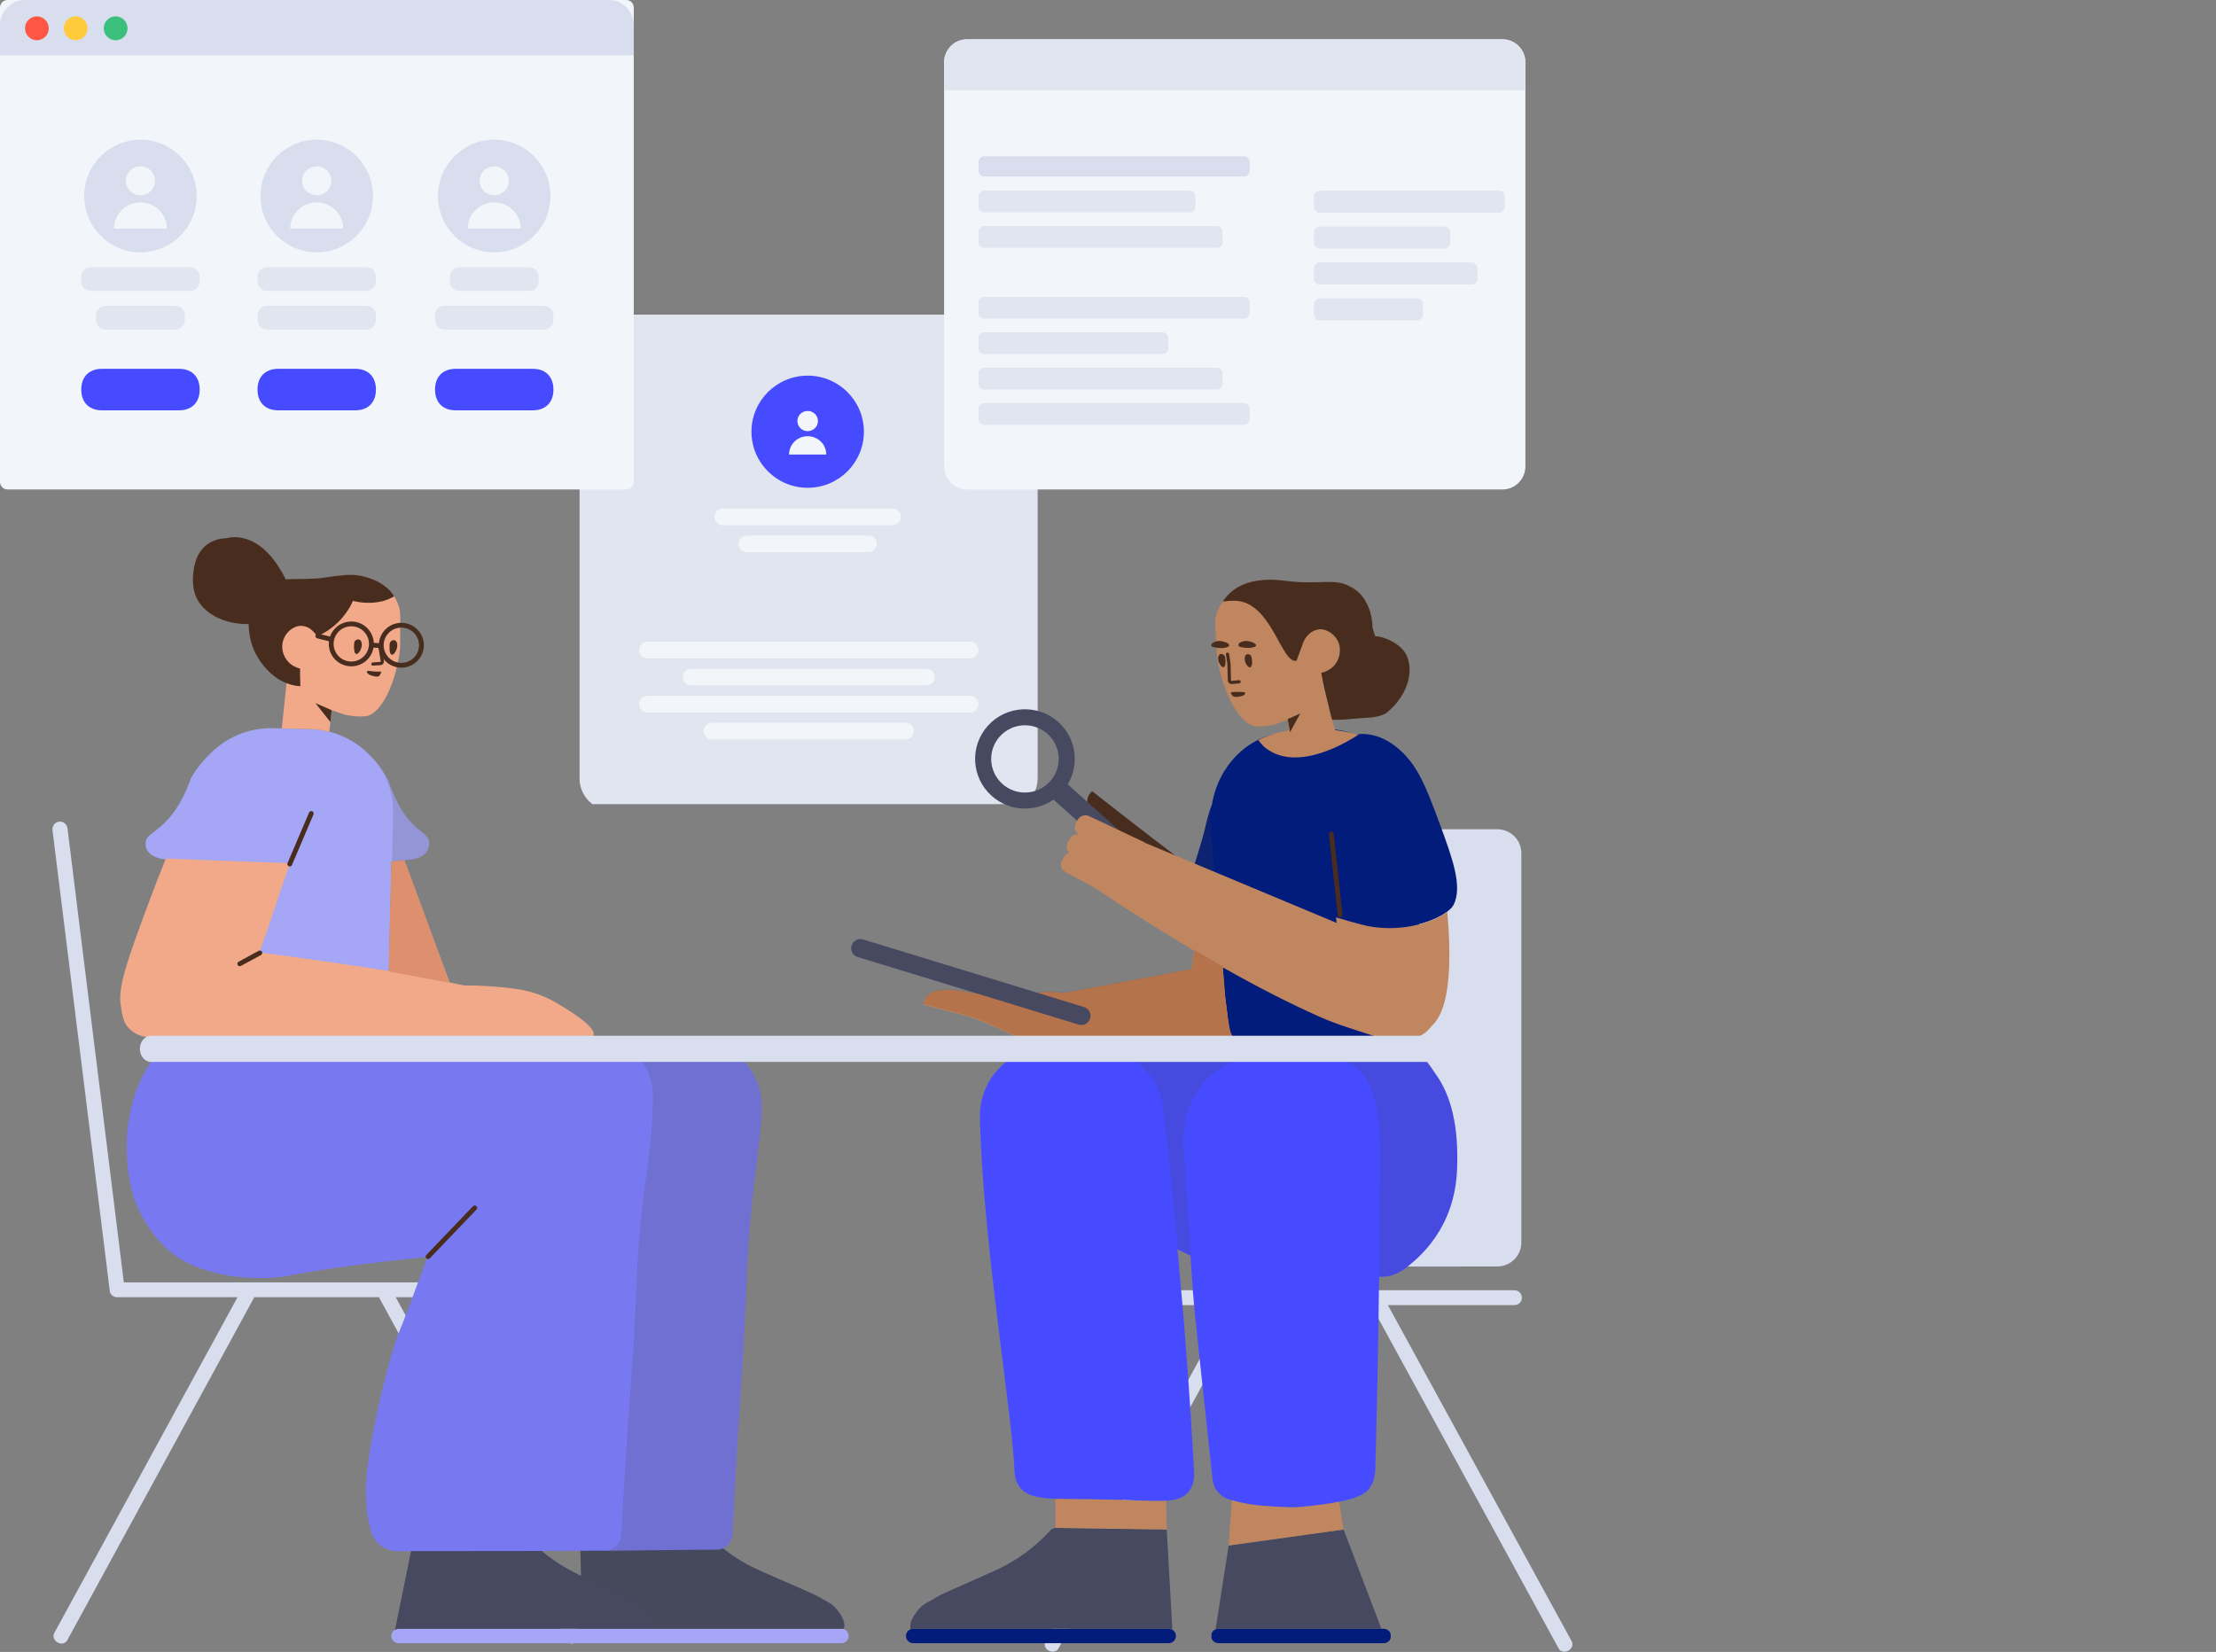 <svg width="507" height="378" viewBox="0 0 507 378" fill="none" xmlns="http://www.w3.org/2000/svg">
<rect x="0" y="0" width="507" height="378" fill="#808080" stroke="none"/>
<path d="M317.529 298.638H346.533C347.413 298.638 348.183 297.908 348.183 297.031V296.848C348.183 295.971 347.413 295.24 346.46 295.24H319.583C303.303 295.24 287.023 295.24 270.78 295.24H245.846C244.966 295.24 244.196 295.971 244.196 296.848V297.031C244.196 297.908 244.93 298.638 245.846 298.638H281.23L271.476 316.469C264.546 329.184 257.616 341.863 250.65 354.579L239.173 375.552C238.77 376.283 239.1 377.233 239.87 377.671L240.016 377.744C240.786 378.146 241.776 377.927 242.143 377.233L285.08 298.638H313.68L356.616 377.233C356.983 377.927 357.973 378.183 358.743 377.744L358.89 377.671C359.66 377.233 359.99 376.283 359.586 375.552L348.11 354.579C341.18 341.863 334.25 329.184 327.283 316.469L317.529 298.638ZM348.073 284.32V263.075C348.073 246.872 348.073 230.707 348.073 214.541V195.234C348.073 192.207 345.611 189.754 342.573 189.754H282.733C279.695 189.754 277.233 192.207 277.233 195.234V284.383C277.233 287.409 279.695 289.863 282.733 289.863C282.735 289.863 282.737 289.863 282.739 289.863L342.579 289.8C345.614 289.797 348.073 287.344 348.073 284.32Z" fill="#D8DEED"/>
<g clip-path="url(#clip0_72_1286)">
<path d="M230.047 72H139.953C135.891 72 132.599 75.288 132.599 79.344V178.125C132.599 182.181 135.891 185.469 139.953 185.469H230.047C234.109 185.469 237.402 182.181 237.402 178.125V79.344C237.402 75.288 234.109 72 230.047 72Z" fill="#E1E5F0"/>
<path d="M148.108 146.854H221.95C223.002 146.854 223.854 147.705 223.854 148.755C223.854 149.805 223.002 150.656 221.95 150.656H148.108C147.057 150.656 146.205 149.805 146.205 148.755C146.205 147.705 147.057 146.854 148.108 146.854ZM148.108 159.211H221.95C223.002 159.211 223.854 160.063 223.854 161.112C223.854 162.162 223.002 163.014 221.95 163.014H148.108C147.057 163.014 146.205 162.162 146.205 161.112C146.205 160.063 147.057 159.211 148.108 159.211ZM158.112 153.033H211.946C212.998 153.033 213.85 153.884 213.85 154.934C213.85 155.984 212.998 156.835 211.946 156.835H158.112C157.061 156.835 156.208 155.984 156.208 154.934C156.208 153.884 157.061 153.033 158.112 153.033ZM162.876 165.39H207.183C208.234 165.39 209.086 166.241 209.086 167.291C209.086 168.341 208.234 169.192 207.183 169.192H162.876C161.825 169.192 160.972 168.341 160.972 167.291C160.972 166.241 161.825 165.39 162.876 165.39Z" fill="#F2F6FB"/>
<path d="M184.791 111.619C191.895 111.619 197.653 105.874 197.653 98.787C197.653 91.7 191.895 85.954 184.791 85.954C177.687 85.954 171.929 91.7 171.929 98.787C171.929 105.874 177.687 111.619 184.791 111.619Z" fill="#474BFF"/>
<path d="M184.786 98.658C183.489 98.658 182.437 97.623 182.437 96.346C182.437 95.069 183.489 94.034 184.786 94.034C186.084 94.034 187.135 95.069 187.135 96.346C187.135 97.623 186.084 98.658 184.786 98.658ZM184.786 99.814C187.138 99.814 189.044 101.691 189.044 104.005H180.528C180.528 101.691 182.435 99.814 184.786 99.814Z" fill="#F2F6FB"/>
<path d="M198.7 122.551H170.883C169.831 122.551 168.979 123.402 168.979 124.452C168.979 125.502 169.831 126.353 170.883 126.353H198.7C199.751 126.353 200.603 125.502 200.603 124.452C200.603 123.402 199.751 122.551 198.7 122.551Z" fill="#F2F6FB"/>
<path d="M204.216 116.372H165.367C164.315 116.372 163.463 117.223 163.463 118.273C163.463 119.323 164.315 120.174 165.367 120.174H204.216C205.267 120.174 206.119 119.323 206.119 118.273C206.119 117.223 205.267 116.372 204.216 116.372Z" fill="#F2F6FB"/>
</g>
<g clip-path="url(#clip1_72_1286)">
<path d="M208.938 376H267.384C268.303 376 269.039 375.267 269.039 374.351C269.039 373.435 268.303 372.702 267.384 372.702H208.938C208.018 372.702 207.283 373.435 207.283 374.351C207.283 375.267 208.018 376 208.938 376ZM316.524 376C317.444 376 318.179 375.366 318.179 374.605V374.098C318.179 373.337 317.407 372.702 316.524 372.702H278.823C277.903 372.702 277.168 373.337 277.168 374.098V374.605C277.168 375.366 277.94 376 278.823 376H316.524Z" fill="#011C7B"/>
<path d="M208.388 372.822C208.58 372.745 208.791 372.702 209.011 372.702H267.457C267.693 372.702 267.916 372.75 268.118 372.837C268.167 372.671 268.193 372.494 268.193 372.311L266.943 349.986L241.637 349.619C241.232 349.619 240.864 349.731 240.533 349.991C236.34 354.521 232.331 357.047 229.425 358.533C227.182 359.684 219.678 362.878 216.294 364.438C215.254 364.907 213.713 365.75 211.673 366.966C211.188 367.255 210.751 367.617 210.377 368.038C209.319 369.227 208.656 370.292 208.386 371.234C208.313 371.457 208.313 371.643 208.276 371.865C208.239 372.051 208.276 372.237 208.276 372.423V372.46C208.302 372.586 208.34 372.707 208.388 372.822ZM278.108 372.872C278.342 372.764 278.61 372.702 278.897 372.702H316.051L307.403 349.986L281.104 353.65L278.108 372.872Z" fill="#474961"/>
<path d="M269.409 285.878C270.47 286.403 271.46 286.894 272.38 287.351L272.57 290.249C272.791 294.055 273.048 297.397 273.343 300.343C273.563 302.66 276.395 328.904 277.425 338.534C277.646 340.719 279.228 342.572 281.398 343.168C284.671 344.094 286.768 344.624 295.264 344.922C295.816 344.955 296.368 344.922 296.883 344.888C305.122 344.227 309.241 343.035 310.161 342.638C311.338 342.142 311.963 341.91 312.588 341.347C314.795 339.428 314.648 336.383 314.685 335.258C314.871 328.087 315.371 308.778 315.523 292.165C315.745 292.166 315.969 292.167 316.193 292.167C318.286 292.167 320.3 291.288 322.156 289.749C324.525 287.77 332.855 281.227 333.371 267.46C333.731 257.882 332.056 250.607 328.349 245.634C328.349 245.598 323.733 238.343 320.93 238.343H279.634C276.765 238.44 263.952 238.771 241.195 239.335L241.209 239.423C241.082 239.42 240.955 239.417 240.828 239.414C231.522 239.244 223.982 246.635 224.202 255.661C224.202 255.729 224.202 255.763 224.202 255.831C224.791 283.828 231.669 323.712 232.147 337.2C232.184 337.711 232.331 338.834 233.103 340.027C235.494 343.671 241.085 342.854 254.143 343.16C265.251 343.433 269.738 344.25 272.018 341.253C273.269 339.618 273.232 337.745 273.195 336.893C272.286 319.805 270.962 302.556 269.409 285.878Z" fill="#474BFF"/>
<path opacity="0.177" d="M269.488 285.807C270.549 286.333 271.539 286.824 272.459 287.28L270.773 261.609C270.736 260.12 270.552 251.118 277.871 245.392C283.205 241.256 289.678 240.991 293.982 240.825C300.602 240.561 305.752 242.281 306.745 242.612C307.996 243.043 308.621 243.274 309.246 243.572C316.382 247.014 315.83 263.561 315.756 266.573C315.683 270.379 315.646 276.303 315.646 283.187C315.646 285.987 315.63 288.975 315.602 292.056C315.798 292.056 315.995 292.057 316.193 292.057C318.286 292.057 320.3 291.178 322.156 289.639C324.525 287.661 332.855 281.117 333.371 267.35C333.731 257.773 332.056 250.497 328.349 245.524C328.349 245.488 323.733 238.233 320.93 238.233H279.634C276.839 238.328 264.294 238.704 242 239.359C244.718 239.419 247.413 239.479 250.138 239.539C258.414 239.744 265.292 245.84 266.175 253.81C267.343 264.089 268.465 274.825 269.488 285.807Z" fill="#444444"/>
<path d="M269.245 196.026C263.838 191.995 249.861 181.04 249.861 181.04C245.3 185.144 256.261 192.508 256.261 192.508" fill="#482D1F"/>
<path d="M244.29 179.483C247.033 174.918 246.247 168.912 242.128 165.217C237.448 161.02 230.239 161.396 226.025 166.058C221.811 170.72 222.189 177.902 226.869 182.099C230.891 185.707 236.781 185.936 241.032 182.97L254.096 194.688C254.398 194.959 254.863 194.934 255.135 194.634L257.35 192.183C257.622 191.882 257.598 191.419 257.296 191.148L244.29 179.483ZM240.239 178.807C237.384 181.965 232.5 182.22 229.33 179.377C226.16 176.533 225.904 171.668 228.758 168.51C231.613 165.352 236.497 165.097 239.667 167.94C242.837 170.784 243.093 175.649 240.239 178.807Z" fill="#474961"/>
<path d="M277.306 184.008C276.754 185.449 276.307 186.928 275.965 188.445C273.931 197.47 270.605 202.784 272.895 207.104C274.247 209.653 276.844 210.417 278.858 210.632L280.242 227.854C280.79 232.517 281.157 235.112 281.341 235.637C281.307 239.948 286.743 238.851 296.864 238.851C308.641 238.851 324.35 240.431 325.287 236.089C326.131 232.177 325.928 223.97 324.68 211.47C328.772 210.403 331.783 208.559 332.55 207.067C334.71 202.922 332.232 196.223 329.469 188.705C326.141 179.693 324.335 175.26 320.262 171.597C316.889 168.571 313.204 167.526 310.099 168.11C307.592 167.105 304.839 166.66 301.995 166.91L293.933 167.618C285.346 168.309 278.694 175.465 277.306 184.008Z" fill="#011C7B"/>
<path opacity="0.177" d="M277.053 184.543C276.58 185.839 276.19 187.165 275.884 188.523C273.849 197.547 270.524 202.862 272.814 207.182C274.15 209.699 276.7 210.476 278.703 210.701L278.615 209.607L278.59 209.241L276.992 189.629L276.946 188.971C276.82 187.475 276.861 185.991 277.053 184.543Z" fill="#444444"/>
<path d="M305.467 167.063C304.83 164.935 303.915 161.417 302.72 156.51L302.615 154.446C302.688 154.042 302.756 154.029 303.124 153.92C304.081 153.663 304.595 153.045 305.257 152.312C306.471 150.919 306.802 148.868 306.213 146.999C305.478 145.204 303.565 143.848 301.799 143.994C301.137 144.068 300.512 144.324 299.924 144.691L299.887 144.727C299.703 144.91 299.445 144.947 299.188 144.984C298.563 144.984 298.048 144.544 298.011 143.921L297.68 134.358C297.68 133.735 297.202 133.296 296.576 133.296C295.216 133.296 293.891 133.222 292.531 132.929C292.347 132.929 292.199 132.892 292.052 132.892C290.728 132.746 283.629 132.306 279.804 137.546C279.473 138.059 279.142 138.572 278.885 139.085C278.222 140.404 277.928 141.869 278.039 143.408L278.443 150.077C278.517 150.736 278.59 151.396 278.737 152.092C280.503 160.336 284.255 166.052 287.418 166.235C289.036 166.272 290.655 166.089 292.236 165.612C292.433 165.514 292.308 165.591 294.519 164.701L294.97 167.125C290.578 167.838 288.135 169.23 287.867 169.366C288.649 170.226 288.758 170.516 289.434 171.06C296.989 177.142 309.253 169.134 310.8 168.108C308.914 167.624 307.135 167.286 305.467 167.063ZM273.201 217.551L272.611 221.762L243.405 227.253C242.543 227.104 241.709 227.023 240.905 226.999C238.14 226.885 235.759 227.419 234.145 227.84C230.113 227.649 226.118 227.419 222.124 227.229C218.859 226.465 211.562 225.319 211.331 229.902C211.331 229.902 214.481 230.742 218.744 231.849C219.741 232.108 220.8 232.383 221.895 232.667C227.549 234.611 234.946 238.621 239.206 239.981L282.842 238.464C282.183 237.658 281.692 236.745 281.399 235.715C281.215 235.189 280.848 232.595 280.3 227.932L279.772 221.364C287.742 225.877 295.143 229.654 301.975 232.694C306.115 234.536 311.176 235.981 315.237 237.362C324.699 239.281 326.486 235.887 327.567 234.774C328.824 233.478 333.013 229.799 331.126 208.677C327.698 211.244 319.507 213.743 311.333 211.53C309.22 210.958 307.332 210.417 305.669 209.909L305.802 211.183L262.111 192.915C262.006 192.834 261.892 192.762 261.769 192.701L249.153 186.729C248.197 186.289 247.02 186.692 246.542 187.645L246.1 188.488C245.652 189.415 246.012 190.471 246.846 190.992C245.958 190.806 245.078 191.223 244.703 192.064L244.261 192.907C243.885 193.684 244.078 194.552 244.641 195.119C244.16 195.264 243.729 195.59 243.465 196.071L242.98 196.889C242.45 197.852 242.831 199.01 243.761 199.535L250.348 203.085C258.394 208.463 266.012 213.285 273.201 217.551ZM241.457 342.958V349.619L266.943 349.986L266.786 343.408C263.966 343.592 259.965 343.3 254.15 343.158C248.737 343.031 244.608 343.097 241.457 342.958ZM281.825 343.284L281.104 353.65L307.402 349.986L306.379 343.641C304.2 344.077 301.077 344.55 296.89 344.886C296.375 344.919 295.823 344.952 295.272 344.919C287.144 344.634 284.873 344.137 281.825 343.284Z" fill="#BF865F"/>
<path d="M303.726 160.456C304.152 162.343 304.529 163.906 304.791 164.699C305.372 164.699 305.956 164.699 306.542 164.699C307.421 164.699 310.599 164.366 313.567 164.186C313.567 164.186 313.788 164.186 313.972 164.149C314.928 164.002 315.848 163.856 316.767 163.379C316.767 163.379 317.061 163.27 317.319 163.05C322.505 158.799 323.645 152.717 321.438 149.31C319.857 146.928 316.767 146.012 316.326 145.865C315.737 145.682 315.149 145.609 314.634 145.572C314.433 144.972 314.232 144.341 314.031 143.707C313.978 141.568 313.5 138.726 311.618 136.376C310.845 135.386 309.815 134.654 308.712 134.104C305.769 132.638 303.526 133.371 297.714 133.225C296.537 133.225 292.475 132.709 292.327 132.709C286.335 132.331 282.146 133.981 279.758 137.658C281.528 137.389 282.965 137.389 284.068 137.658C291.204 139.417 293.3 151.728 296.574 151.215C296.605 151.211 296.638 151.206 296.673 151.198L296.648 151.178L298.229 146.855C298.597 145.975 299.222 145.279 299.958 144.693C300.546 144.327 301.172 144.07 301.834 143.997C303.599 143.85 305.512 145.206 306.248 147.001C306.367 147.309 306.457 147.623 306.516 147.939C306.721 149.495 306.318 151.069 305.328 152.204C305.273 152.266 305.216 152.326 305.158 152.385C305.155 152.389 305.153 152.392 305.15 152.396C304.379 153.188 303.378 153.732 302.282 153.948C302.737 156.379 303.458 159.552 303.726 160.456ZM283.7 148.027C284.436 148.21 285.65 148.394 286.643 148.137C288.372 147.771 286.753 146.745 285.172 146.672C284.436 146.635 283.848 146.928 283.48 147.221C283.222 147.478 283.333 147.954 283.7 148.027ZM277.488 148.028C278.243 148.22 279.408 148.449 280.455 148.174C282.228 147.762 280.586 146.728 279.031 146.68C278.215 146.641 277.688 146.944 277.308 147.235C276.997 147.482 277.112 147.951 277.488 148.028Z" fill="#482D1F"/>
<path opacity="0.2" d="M273.838 217.67C273.658 217.566 273.478 217.46 273.297 217.355L272.68 221.69L243.48 227.146C242.616 226.997 241.781 226.915 240.976 226.892C238.211 226.777 235.83 227.312 234.216 227.732C230.184 227.541 226.189 227.312 222.195 227.121C218.93 226.357 211.633 225.211 211.402 229.794C211.402 229.794 214.552 230.634 218.815 231.742C219.812 232.001 220.871 232.275 221.966 232.559C227.62 234.503 235.017 238.513 239.277 239.873L282.913 238.356C282.254 237.551 281.763 236.637 281.47 235.608C281.286 235.082 280.919 232.487 280.371 227.824L279.876 221.668L279.842 221.528L279.865 221.523L279.843 221.256L273.838 217.67Z" fill="#8C2A00"/>
<path d="M194.828 216.374C194.494 217.499 195.116 218.657 196.245 218.989L246.787 234.459C247.916 234.792 249.079 234.172 249.413 233.048C249.747 231.923 249.125 230.764 247.995 230.432L197.454 214.962C196.361 214.631 195.162 215.249 194.828 216.374Z" fill="#474961"/>
<path d="M294.605 164.548L297.488 163.263L295.146 167.544L294.605 164.548Z" fill="#482D1F"/>
<path d="M280.169 152.497C280.5 152.058 280.39 151.068 280.28 150.409C280.243 149.933 279.802 149.639 279.397 149.639C279.139 149.676 278.808 149.823 278.735 150.336C278.477 151.545 279.728 153.23 280.169 152.497ZM286.238 152.534C286.606 152.094 286.459 151.068 286.349 150.445C286.312 149.969 285.871 149.676 285.466 149.676C285.208 149.713 284.877 149.859 284.804 150.372C284.546 151.581 285.76 153.267 286.238 152.534Z" fill="#482D1F"/>
<path d="M280.81 151.888L280.481 149.755C280.45 149.555 280.588 149.368 280.789 149.337C280.99 149.306 281.178 149.444 281.208 149.644L281.54 151.8L281.545 151.846L281.649 155.727C281.664 155.771 281.699 155.799 281.747 155.803C282.192 155.746 282.765 155.693 283.467 155.643C283.67 155.628 283.846 155.78 283.86 155.982C283.875 156.184 283.723 156.359 283.52 156.374C282.816 156.424 282.247 156.477 281.815 156.533L281.774 156.536C281.344 156.543 280.996 156.245 280.921 155.841L280.915 155.785L280.81 151.888Z" fill="#482D1F"/>
<path d="M283.774 159.349C284.031 159.313 284.693 159.166 284.841 158.763C284.841 158.69 284.914 158.58 284.877 158.506C284.767 158.323 283.627 158.323 283.627 158.323C282.119 158.36 281.751 158.287 281.641 158.47C281.604 158.58 281.604 158.726 281.861 159.056C282.192 159.679 283.406 159.459 283.774 159.349Z" fill="#482D1F"/>
<path d="M306.058 209.422L304.044 190.9C304.011 190.598 304.23 190.327 304.533 190.294C304.836 190.261 305.108 190.479 305.141 190.781L307.155 209.304C307.187 209.605 306.968 209.877 306.666 209.909C306.363 209.942 306.09 209.724 306.058 209.422Z" fill="#482D1F"/>
</g>
<path d="M25.099 295.157V295.226C25.099 296.102 25.867 296.832 26.744 296.832H54.345L44.62 314.646C37.675 327.35 30.766 340.017 23.857 352.721L12.415 373.675C12.012 374.405 12.341 375.354 13.109 375.792L13.255 375.865C14.023 376.303 15.01 376.047 15.376 375.354L58.182 296.832H86.696L129.503 375.354C129.869 376.047 130.856 376.266 131.623 375.865L131.77 375.792C132.537 375.354 132.866 374.405 132.464 373.675L121.022 352.721C114.076 340.017 107.167 327.35 100.258 314.646L90.534 296.832H127.127C128.041 296.832 128.772 296.102 128.772 295.226V295.043C128.772 294.167 128.004 293.437 127.127 293.437H102.269C86.075 293.437 69.844 293.437 53.613 293.437H28.327L25.246 268.541C23.125 251.602 21.042 234.628 18.922 217.653L15.449 189.617C15.339 188.631 14.498 187.901 13.584 188.011L13.402 188.047C12.524 188.157 11.903 189.07 12.012 189.982L25.063 294.97C25.072 295.034 25.085 295.096 25.099 295.157Z" fill="#D8DEED"/>
<g clip-path="url(#clip2_72_1286)">
<path d="M142.217 372.703H91.195C90.264 372.703 89.519 373.435 89.519 374.351C89.519 375.267 90.264 376 91.195 376H150.372H192.508C193.428 376 194.163 375.267 194.163 374.351C194.163 373.435 193.428 372.703 192.508 372.703H142.217Z" fill="#A5A6F6"/>
<path d="M193.003 372.738C193.078 372.591 193.135 372.432 193.17 372.263V372.226C193.17 372.043 193.207 371.86 193.17 371.677C193.133 371.457 193.133 371.274 193.06 371.054C192.582 369.405 191.294 368.013 190.448 367.243C190.338 367.133 190.264 367.097 190.154 367.023C188.536 366.034 186.88 365.118 185.152 364.349C181.768 362.81 174.264 359.659 172.021 358.523C169.115 357.057 165.106 354.566 160.913 350.096C160.582 349.839 160.214 349.729 159.809 349.729L134.54 349.876C133.474 349.876 132.628 350.755 132.701 351.854L132.939 360.582C131.869 360.078 130.781 359.52 129.557 358.816C127.818 357.827 125.375 356.214 122.637 353.796C121.119 352.477 119.565 351.158 118.048 349.839L95.14 349.546L90.356 373.015C90.632 372.818 90.972 372.703 91.343 372.703H142.364H192.655C192.774 372.703 192.891 372.715 193.003 372.738Z" fill="#474961"/>
<path opacity="0.177" d="M149.988 372.702H192.599C192.694 372.535 192.765 372.35 192.807 372.153V372.116C192.807 371.933 192.844 371.75 192.807 371.567C192.77 371.347 192.77 371.164 192.696 370.944C192.218 369.295 190.931 367.903 190.085 367.133C189.975 367.023 189.901 366.987 189.791 366.913C188.172 365.924 186.517 365.008 184.788 364.239C181.404 362.7 173.901 359.549 171.657 358.413C168.752 356.947 164.742 354.456 160.549 349.986C160.218 349.729 159.85 349.619 159.446 349.619L134.177 349.766C133.11 349.766 132.623 350.538 132.697 351.637L132.945 360.77C135.475 361.937 138.004 362.873 142.122 364.825C143.887 365.668 145.579 366.62 147.234 367.683C148.044 368.416 149.441 369.918 149.883 371.677C149.956 371.97 149.956 372.263 149.993 372.519C149.993 372.581 149.991 372.642 149.988 372.702Z" fill="#444444"/>
<path d="M137.791 354.832C137.917 354.846 138.045 354.853 138.174 354.853L162.059 354.598H163.989C165.887 354.598 167.49 353.14 167.589 350.981C167.818 346.625 168.112 340.891 168.472 334.263C169.454 317.545 169.977 312.221 170.566 299.338C170.664 297.179 170.762 295.243 170.828 293.418C171.09 284.743 171.777 276.626 173.118 266.014C173.871 260.132 174.231 256.483 174.263 253.392C174.296 250.525 173.543 247.696 172.104 245.35C171.384 244.196 170.566 243.19 169.584 242.334C167.065 240.137 163.695 238.276 161.012 238.462C154.058 238.494 147.104 238.498 140.15 238.524C138.693 238.179 137.068 238.009 135.275 238.013L131.788 238.05C131.808 238.008 117.125 237.931 87.739 237.817C78.636 230.699 68.579 227.714 57.566 228.863C53.17 229.322 49.187 230.571 45.617 232.612C41.676 234.834 38.235 238.015 35.294 242.153C33.481 244.042 28.037 252.664 29.118 265.796C29.327 268.214 29.78 273.6 32.71 278.73C35.778 284.079 39.545 288 45.856 290.235C51.436 292.213 57.957 292.91 64.722 292.14C74.254 290.333 85.278 288.83 97.795 287.633C94.415 296.848 92.225 302.64 91.225 305.009C89.726 308.527 85.655 323.713 84.126 335.347C83.378 341.037 83.639 346.068 84.909 350.44C85.684 353.106 88.136 354.94 90.922 354.937L122.227 354.905L136.28 354.832H137.791Z" fill="#7879F1"/>
<path opacity="0.177" d="M139.643 238.525C142.745 239.185 145.112 240.605 146.744 242.786C150.268 247.493 149.253 252.019 149.253 254.804V254.987C149.218 258.028 148.834 261.619 148.067 267.408C146.637 277.851 145.905 285.802 145.626 294.375C145.556 296.134 145.452 298.076 145.347 300.201C144.754 312.842 144.162 318.082 143.115 334.57C142.697 341.092 142.383 346.698 142.174 351.021C142.069 353.146 140.36 354.832 138.338 354.832H137.78C137.91 354.85 138.041 354.859 138.174 354.859L162.059 354.598H163.989C165.887 354.598 167.589 353.033 167.589 350.627C167.818 346.284 168.112 340.569 168.472 333.962C169.454 317.297 169.977 311.989 170.566 299.147C170.664 296.994 170.762 295.064 170.828 293.245C171.09 284.597 171.777 276.506 173.118 265.928C173.871 260.063 174.231 256.426 174.263 253.345C174.296 250.487 173.544 247.667 172.104 245.328C171.384 244.178 170.566 243.176 169.584 242.322C167.065 240.132 163.695 238.276 161.012 238.462C153.889 238.495 146.766 238.498 139.643 238.525Z" fill="#444444"/>
<path d="M82.612 171.021C85.812 173.508 88.396 177.334 88.881 178.737C92.897 190.374 97.735 189.913 98.121 192.434C98.698 196.205 94.266 196.664 94.266 196.664C92.208 196.86 90.644 197.01 89.572 197.113L89.317 207.522L89.293 207.889L88.865 226.125L88.769 229.685C88.78 229.978 88.752 230.236 88.725 230.53C88.7 230.861 88.674 231.155 88.648 231.486C88.568 232.332 88.412 233.144 88.183 233.958C88.084 234.292 88.022 234.624 87.887 234.959C57.279 236.023 41.881 233.895 41.695 228.573L42.458 196.808L37.815 196.652C37.815 196.652 32.77 196.313 33.346 192.52C33.731 189.984 39.264 190.191 43.592 178.369C44.186 176.746 47.819 171.847 52.111 169.326C52.246 169.246 52.383 169.169 52.52 169.094C55.45 167.446 58.849 166.539 62.452 166.624L70.925 166.843C75.365 166.931 79.412 168.482 82.612 171.021Z" fill="#A5A6F6"/>
<path opacity="0.177" d="M86.595 175.048C87.81 176.592 88.656 178.016 88.912 178.759C92.929 190.396 97.735 189.913 98.121 192.434C98.698 196.205 94.319 196.652 94.319 196.652L89.692 197.098L89.939 187.027L89.952 186.367C90.067 182.171 88.816 178.258 86.595 175.048Z" fill="#444444"/>
<path d="M65.662 151.529C65.596 151.468 65.53 151.404 65.465 151.337C64.3 150.114 63.618 148.171 64.261 146.292C64.859 144.482 66.642 143.015 68.409 143.09C69.405 143.12 72.077 143.729 72.06 142.846L71.866 133.5C71.854 132.912 72.314 132.409 72.907 132.398C74.207 132.35 75.481 132.189 76.852 131.818C77.002 131.797 77.152 131.776 77.302 131.755C78.544 131.554 85.513 130.702 89.507 135.598C89.871 136.003 90.191 136.477 90.502 137.024C91.221 138.274 91.587 139.707 91.579 141.175L91.553 147.708C91.521 148.365 91.488 149.022 91.382 149.672C90.115 157.801 86.733 163.543 83.664 163.884C83.287 163.954 81.314 164.079 78.967 163.54C78.753 163.482 78.924 163.571 75.863 162.501L75.358 167.458C73.897 167.078 72.366 166.862 70.786 166.831L64.467 166.669L65.265 159.128L65.611 155.86L65.662 151.529ZM88.936 222.177L89.245 209.034L89.278 207.8L89.296 207.517L89.445 201.487L89.56 197.123L92.55 196.837L102.872 224.817C103.837 224.999 104.953 225.226 106.261 225.503C108.365 225.492 110.108 225.54 111.487 225.647C117.075 226.082 121.876 226.264 127.497 229.591C137.743 235.657 138.542 238.45 129.893 237.97L112.252 237.868C112.032 237.948 111.812 237.999 111.593 238.019C111.593 238.019 85.813 237.792 34.251 237.34C32.177 237.322 30.23 236.345 28.981 234.695C28.38 233.902 27.944 232.451 27.672 230.341C26.83 225.89 29.236 219.515 33.809 207.131C35.263 203.206 36.64 199.636 37.936 196.464L66.437 197.539C64.239 202.979 60.361 215.92 59.262 217.903C59.259 217.904 59.257 217.906 59.254 217.907C67.461 219.008 77.295 220.374 88.936 222.177Z" fill="#F2A98A"/>
<path d="M75.59 165.215L72.173 160.898L75.875 162.499L75.59 165.215Z" fill="#482D1F"/>
<path d="M72.645 145.777C72.495 145.506 71.918 144.555 70.865 143.82C70.763 143.735 69.964 143.246 68.969 143.216C67.202 143.141 65.419 144.613 64.821 146.429C64.178 148.314 64.823 150.261 65.988 151.488C66.888 152.436 67.98 152.81 68.648 152.971C68.642 154.216 68.668 155.568 68.726 157.028C65.873 156.842 63.36 155.603 61.185 153.313C60.286 152.371 57.898 149.763 57.154 145.596C57.069 145.066 56.899 144.053 56.885 142.799C51.225 142.892 46.648 140.374 44.964 136.801C43.396 133.436 44.484 129.407 44.639 128.837C46.192 123.097 51.42 123.163 51.867 123.152C51.867 123.152 59.404 120.544 65.361 132.552C65.365 132.56 65.368 132.568 65.372 132.575C67.08 132.442 69.152 132.562 72.308 132.372C73.461 132.309 75.143 132.028 77.209 131.728C77.355 131.744 79.121 131.565 79.272 131.544C80.018 131.544 82.518 131.309 85.751 132.751C88.984 134.193 90.177 136.362 90.129 136.453C90.037 136.628 88.386 137.371 87.401 137.6C84.634 138.231 82.231 137.869 80.755 137.493C80.366 138.374 79.815 139.384 79.082 140.376C76.959 143.322 74.283 144.847 72.614 145.593C72.624 145.655 72.635 145.716 72.645 145.777Z" fill="#482D1F"/>
<path d="M89.148 147.356C89.191 146.855 89.592 146.482 90.097 146.485C90.406 146.464 90.693 146.674 90.846 147.2C91.169 148.481 89.945 150.407 89.386 149.641C89.042 149.166 89.119 148.049 89.148 147.356ZM81.025 147.188C81.067 146.686 81.468 146.313 81.973 146.316C82.282 146.295 82.569 146.505 82.722 147.031C83.046 148.312 81.821 150.238 81.263 149.472C80.919 148.997 80.996 147.88 81.025 147.188Z" fill="#482D1F"/>
<path d="M87.261 147.748L87.84 151.269C87.873 151.717 87.56 152.153 87.131 152.183C86.879 152.22 86.716 152.231 86.062 152.265C85.77 152.28 85.57 152.291 85.333 152.308C85.131 152.322 84.955 152.17 84.941 151.968C84.927 151.766 85.079 151.591 85.282 151.577C85.524 151.56 85.728 151.548 86.025 151.533C86.652 151.501 86.805 151.49 87.053 151.454C87.069 151.452 87.113 151.392 87.11 151.354L86.535 147.866C86.502 147.667 86.638 147.478 86.838 147.445C87.039 147.413 87.228 147.548 87.261 147.748Z" fill="#482D1F"/>
<path d="M84.944 154.552C84.693 154.489 84.079 154.251 83.981 153.856C83.976 153.776 83.932 153.658 83.965 153.616C84.09 153.406 84.556 153.535 85.194 153.611C86.327 153.733 87.271 153.667 87.271 153.667C87.271 153.667 87.004 154.369 86.843 154.581C86.492 155.087 85.34 154.685 84.944 154.552Z" fill="#482D1F"/>
<path d="M75.509 145.658C76.166 143.779 77.896 142.373 80.015 142.226C82.852 142.028 85.313 144.159 85.511 146.985C85.514 147.026 85.516 147.067 85.518 147.108C85.565 147.099 85.613 147.095 85.662 147.099L86.698 147.171C86.925 144.712 88.913 142.708 91.467 142.53C94.304 142.332 96.764 144.463 96.963 147.289C97.161 150.115 95.022 152.567 92.185 152.764C89.439 152.956 87.045 150.965 86.715 148.274L85.585 148.195C85.541 148.192 85.498 148.184 85.457 148.171C85.082 150.467 83.164 152.291 80.734 152.46C77.897 152.658 75.436 150.527 75.237 147.701C75.214 147.371 75.223 147.046 75.261 146.729L72.583 146.074C72.287 146.002 72.106 145.704 72.179 145.409C72.251 145.115 72.55 144.934 72.846 145.007L75.509 145.658ZM87.783 147.816C87.785 147.854 87.787 147.891 87.79 147.928C87.946 150.149 89.879 151.823 92.108 151.668C94.337 151.513 96.018 149.587 95.862 147.366C95.706 145.146 93.773 143.471 91.544 143.627C89.4 143.776 87.764 145.563 87.78 147.674C87.786 147.714 87.788 147.756 87.785 147.798C87.785 147.804 87.784 147.81 87.783 147.816ZM80.657 151.364C82.886 151.208 84.566 149.282 84.41 147.062C84.255 144.841 82.321 143.167 80.092 143.322C77.863 143.478 76.182 145.404 76.338 147.624C76.494 149.845 78.427 151.519 80.657 151.364Z" fill="#482D1F"/>
<path d="M55.117 221.03C54.85 221.176 54.514 221.078 54.369 220.811C54.223 220.545 54.321 220.211 54.589 220.065L59.186 217.566C59.454 217.42 59.789 217.518 59.935 217.785C60.081 218.051 59.982 218.385 59.715 218.531L55.117 221.03ZM66.799 197.931C66.68 198.211 66.356 198.341 66.076 198.222C65.795 198.104 65.664 197.781 65.784 197.502L70.71 185.935C70.829 185.656 71.152 185.526 71.433 185.644C71.713 185.763 71.844 186.085 71.725 186.365L66.799 197.931Z" fill="#482D1F"/>
<path opacity="0.2" d="M88.931 222.283L89.268 207.923L89.292 207.555L89.547 197.118L92.54 196.83L102.841 224.885L88.931 222.283Z" fill="#8C2A00"/>
<path d="M98.34 287.93L109.009 276.777C109.219 276.557 109.211 276.209 108.99 276C108.77 275.79 108.42 275.799 108.21 276.019L97.541 287.171C97.331 287.391 97.339 287.739 97.56 287.948C97.78 288.158 98.13 288.149 98.34 287.93Z" fill="#482D1F"/>
</g>
<path d="M328.6 237H34.57C33.15 237 32 238.343 32 240C32 241.657 33.15 243 34.57 243H328.6C330.019 243 331.169 241.657 331.169 240C331.169 238.343 330.019 237 328.6 237Z" fill="#D8DEED"/>
<path d="M343.753 9H221.247C218.349 9 216 11.371 216 14.296V106.704C216 109.629 218.349 112 221.247 112H343.753C346.651 112 349 109.629 349 106.704V14.296C349 11.371 346.651 9 343.753 9Z" fill="#F2F6FB"/>
<path d="M225.181 43.629H272.192C272.917 43.629 273.504 44.221 273.504 44.953V47.29C273.504 48.021 272.917 48.614 272.192 48.614H225.181C224.457 48.614 223.87 48.021 223.87 47.29V44.953C223.87 44.221 224.457 43.629 225.181 43.629ZM225.181 51.73H278.396C279.121 51.73 279.708 52.323 279.708 53.054V55.391C279.708 56.123 279.121 56.715 278.396 56.715H225.181C224.457 56.715 223.87 56.123 223.87 55.391V53.054C223.87 52.323 224.457 51.73 225.181 51.73ZM225.181 67.932H284.601C285.325 67.932 285.912 68.525 285.912 69.256V71.594C285.912 72.325 285.325 72.918 284.601 72.918H225.181C224.457 72.918 223.87 72.325 223.87 71.594V69.256C223.87 68.525 224.457 67.932 225.181 67.932ZM225.181 76.034H265.988C266.712 76.034 267.3 76.626 267.3 77.358V79.695C267.3 80.426 266.712 81.019 265.988 81.019H225.181C224.457 81.019 223.87 80.426 223.87 79.695V77.358C223.87 76.626 224.457 76.034 225.181 76.034ZM225.181 84.135H278.396C279.121 84.135 279.708 84.728 279.708 85.459V87.796C279.708 88.528 279.121 89.12 278.396 89.12H225.181C224.457 89.12 223.87 88.528 223.87 87.796V85.459C223.87 84.728 224.457 84.135 225.181 84.135ZM225.181 92.236H284.601C285.325 92.236 285.912 92.829 285.912 93.56V95.898C285.912 96.629 285.325 97.222 284.601 97.222H225.181C224.457 97.222 223.87 96.629 223.87 95.898V93.56C223.87 92.829 224.457 92.236 225.181 92.236Z" fill="#E1E5F0"/>
<path d="M284.601 35.743H225.181C224.457 35.743 223.87 36.336 223.87 37.067V39.058C223.87 39.789 224.457 40.382 225.181 40.382H284.601C285.325 40.382 285.912 39.789 285.912 39.058V37.067C285.912 36.336 285.325 35.743 284.601 35.743Z" fill="#D8DEED"/>
<path d="M301.93 43.629H342.966C343.691 43.629 344.278 44.221 344.278 44.953V47.358C344.278 48.089 343.691 48.682 342.966 48.682H301.93C301.206 48.682 300.619 48.089 300.619 47.358V44.953C300.619 44.221 301.206 43.629 301.93 43.629ZM301.93 51.84H330.492C331.217 51.84 331.804 52.433 331.804 53.164V55.569C331.804 56.3 331.217 56.893 330.492 56.893H301.93C301.206 56.893 300.619 56.3 300.619 55.569V53.164C300.619 52.433 301.206 51.84 301.93 51.84ZM301.93 60.051H336.729C337.454 60.051 338.041 60.644 338.041 61.375V63.781C338.041 64.512 337.454 65.105 336.729 65.105H301.93C301.206 65.105 300.619 64.512 300.619 63.781V61.375C300.619 60.644 301.206 60.051 301.93 60.051ZM301.93 68.263H324.255C324.98 68.263 325.567 68.856 325.567 69.587V71.992C325.567 72.723 324.98 73.316 324.255 73.316H301.93C301.206 73.316 300.619 72.723 300.619 71.992V69.587C300.619 68.856 301.206 68.263 301.93 68.263Z" fill="#E1E5F0"/>
<path d="M216 14.297C216 11.371 218.351 9 221.244 9H343.756C346.652 9 349 11.372 349 14.297V20.65H216V14.297Z" fill="#E1E5F0"/>
<path d="M143.284 0H1.716C0.768 0 0 0.773 0 1.728V110.272C0 111.227 0.768 112 1.716 112H143.284C144.232 112 145 111.227 145 110.272V1.728C145 0.773 144.232 0 143.284 0Z" fill="#F2F6FB"/>
<path d="M32.139 57.75C39.248 57.75 45.011 51.977 45.011 44.855C45.011 37.733 39.248 31.959 32.139 31.959C25.03 31.959 19.267 37.733 19.267 44.855C19.267 51.977 25.03 57.75 32.139 57.75Z" fill="#D8DEED"/>
<path d="M32.132 44.671C30.287 44.671 28.791 43.193 28.791 41.369C28.791 39.546 30.287 38.067 32.132 38.067C33.977 38.067 35.473 39.546 35.473 41.369C35.473 43.193 33.977 44.671 32.132 44.671ZM32.132 46.322C35.477 46.322 38.188 49.002 38.188 52.307H26.077C26.077 49.002 28.788 46.322 32.132 46.322Z" fill="#F2F6FB"/>
<path d="M20.746 61.144H43.533C44.723 61.144 45.689 62.116 45.689 63.315V64.403C45.689 65.602 44.723 66.574 43.533 66.574H20.746C19.555 66.574 18.59 65.602 18.59 64.403V63.315C18.59 62.116 19.555 61.144 20.746 61.144ZM24.133 69.967H40.145C41.336 69.967 42.301 70.939 42.301 72.138V73.227C42.301 74.425 41.336 75.397 40.145 75.397H24.133C22.942 75.397 21.977 74.425 21.977 73.227V72.138C21.977 70.939 22.942 69.967 24.133 69.967Z" fill="#E1E5F0"/>
<path d="M23.309 84.391H40.97C41.946 84.391 42.795 84.591 43.494 84.968C44.193 85.344 44.742 85.897 45.116 86.6C45.49 87.304 45.689 88.159 45.689 89.142C45.689 90.125 45.49 90.98 45.116 91.684C44.742 92.387 44.193 92.94 43.494 93.316C42.795 93.692 41.946 93.893 40.97 93.893H23.309C22.333 93.893 21.483 93.692 20.784 93.316C20.085 92.94 19.537 92.387 19.163 91.684C18.789 90.98 18.59 90.125 18.59 89.142C18.59 88.159 18.789 87.304 19.163 86.6C19.537 85.897 20.085 85.344 20.784 84.968C21.483 84.591 22.333 84.391 23.309 84.391ZM63.634 84.391H81.295C82.271 84.391 83.121 84.591 83.82 84.968C84.519 85.344 85.067 85.897 85.441 86.6C85.815 87.304 86.014 88.159 86.014 89.142C86.014 90.125 85.815 90.98 85.441 91.684C85.067 92.387 84.519 92.94 83.82 93.316C83.121 93.692 82.271 93.893 81.295 93.893H63.634C62.658 93.893 61.809 93.692 61.11 93.316C60.411 92.94 59.862 92.387 59.488 91.684C59.114 90.98 58.915 90.125 58.915 89.142C58.915 88.159 59.114 87.304 59.488 86.6C59.862 85.897 60.411 85.344 61.11 84.968C61.809 84.591 62.658 84.391 63.634 84.391ZM104.246 84.391H121.907C122.882 84.391 123.732 84.591 124.431 84.968C125.13 85.344 125.679 85.897 126.053 86.6C126.427 87.304 126.626 88.159 126.626 89.142C126.626 90.125 126.427 90.98 126.053 91.684C125.679 92.387 125.13 92.94 124.431 93.316C123.732 93.692 122.882 93.893 121.907 93.893H104.246C103.27 93.893 102.42 93.692 101.721 93.316C101.022 92.94 100.474 92.387 100.1 91.684C99.726 90.98 99.527 90.125 99.527 89.142C99.527 88.159 99.726 87.304 100.1 86.6C100.474 85.897 101.022 85.344 101.721 84.968C102.42 84.591 103.27 84.391 104.246 84.391Z" fill="#474BFF"/>
<path d="M72.465 57.75C79.574 57.75 85.337 51.977 85.337 44.855C85.337 37.733 79.574 31.959 72.465 31.959C65.356 31.959 59.593 37.733 59.593 44.855C59.593 51.977 65.356 57.75 72.465 57.75Z" fill="#D8DEED"/>
<path d="M72.458 44.671C70.613 44.671 69.117 43.193 69.117 41.369C69.117 39.546 70.613 38.067 72.458 38.067C74.303 38.067 75.799 39.546 75.799 41.369C75.799 43.193 74.303 44.671 72.458 44.671ZM72.458 46.322C75.802 46.322 78.513 49.002 78.513 52.307H66.402C66.402 49.002 69.113 46.322 72.458 46.322Z" fill="#F2F6FB"/>
<path d="M61.071 61.144H83.858C85.049 61.144 86.014 62.116 86.014 63.315V64.403C86.014 65.602 85.049 66.574 83.858 66.574H61.071C59.881 66.574 58.915 65.602 58.915 64.403V63.315C58.915 62.116 59.881 61.144 61.071 61.144ZM61.071 69.967H83.858C85.049 69.967 86.014 70.939 86.014 72.138V73.227C86.014 74.425 85.049 75.397 83.858 75.397H61.071C59.881 75.397 58.915 74.425 58.915 73.227V72.138C58.915 70.939 59.881 69.967 61.071 69.967Z" fill="#E1E5F0"/>
<path d="M113.076 57.75C120.185 57.75 125.948 51.977 125.948 44.855C125.948 37.733 120.185 31.959 113.076 31.959C105.967 31.959 100.204 37.733 100.204 44.855C100.204 51.977 105.967 57.75 113.076 57.75Z" fill="#D8DEED"/>
<path d="M113.069 44.671C111.224 44.671 109.728 43.193 109.728 41.369C109.728 39.546 111.224 38.067 113.069 38.067C114.914 38.067 116.41 39.546 116.41 41.369C116.41 43.193 114.914 44.671 113.069 44.671ZM113.069 46.322C116.414 46.322 119.125 49.002 119.125 52.307H107.014C107.014 49.002 109.725 46.322 113.069 46.322Z" fill="#F2F6FB"/>
<path d="M105.07 61.144H121.082C122.273 61.144 123.238 62.116 123.238 63.315V64.403C123.238 65.602 122.273 66.574 121.082 66.574H105.07C103.879 66.574 102.914 65.602 102.914 64.403V63.315C102.914 62.116 103.879 61.144 105.07 61.144ZM101.683 69.967H124.469C125.66 69.967 126.626 70.939 126.626 72.138V73.227C126.626 74.425 125.66 75.397 124.469 75.397H101.683C100.492 75.397 99.527 74.425 99.527 73.227V72.138C99.527 70.939 100.492 69.967 101.683 69.967Z" fill="#E1E5F0"/>
<path d="M0 5.76C0 2.579 2.563 0 5.718 0H139.282C142.44 0 145 2.579 145 5.76V12.668H0V5.76Z" fill="#D8DEED"/>
<path d="M8.437 9.213C9.937 9.213 11.154 7.989 11.154 6.478C11.154 4.968 9.937 3.743 8.437 3.743C6.936 3.743 5.72 4.968 5.72 6.478C5.72 7.989 6.936 9.213 8.437 9.213Z" fill="#FF5645"/>
<path d="M17.303 9.213C18.803 9.213 20.02 7.989 20.02 6.478C20.02 4.968 18.803 3.743 17.303 3.743C15.802 3.743 14.586 4.968 14.586 6.478C14.586 7.989 15.802 9.213 17.303 9.213Z" fill="#FFCB3D"/>
<path d="M26.455 9.213C27.955 9.213 29.172 7.989 29.172 6.478C29.172 4.968 27.955 3.743 26.455 3.743C24.954 3.743 23.738 4.968 23.738 6.478C23.738 7.989 24.954 9.213 26.455 9.213Z" fill="#3ABF7C"/>
<defs>
<clipPath id="clip0_72_1286">
<rect width="196" height="112" fill="white" transform="translate(87 72)"/>
</clipPath>
<clipPath id="clip1_72_1286">
<rect width="192" height="277" fill="white" transform="translate(168 99)"/>
</clipPath>
<clipPath id="clip2_72_1286">
<rect width="192" height="277" fill="white" transform="translate(15 99)"/>
</clipPath>
</defs>
</svg>
